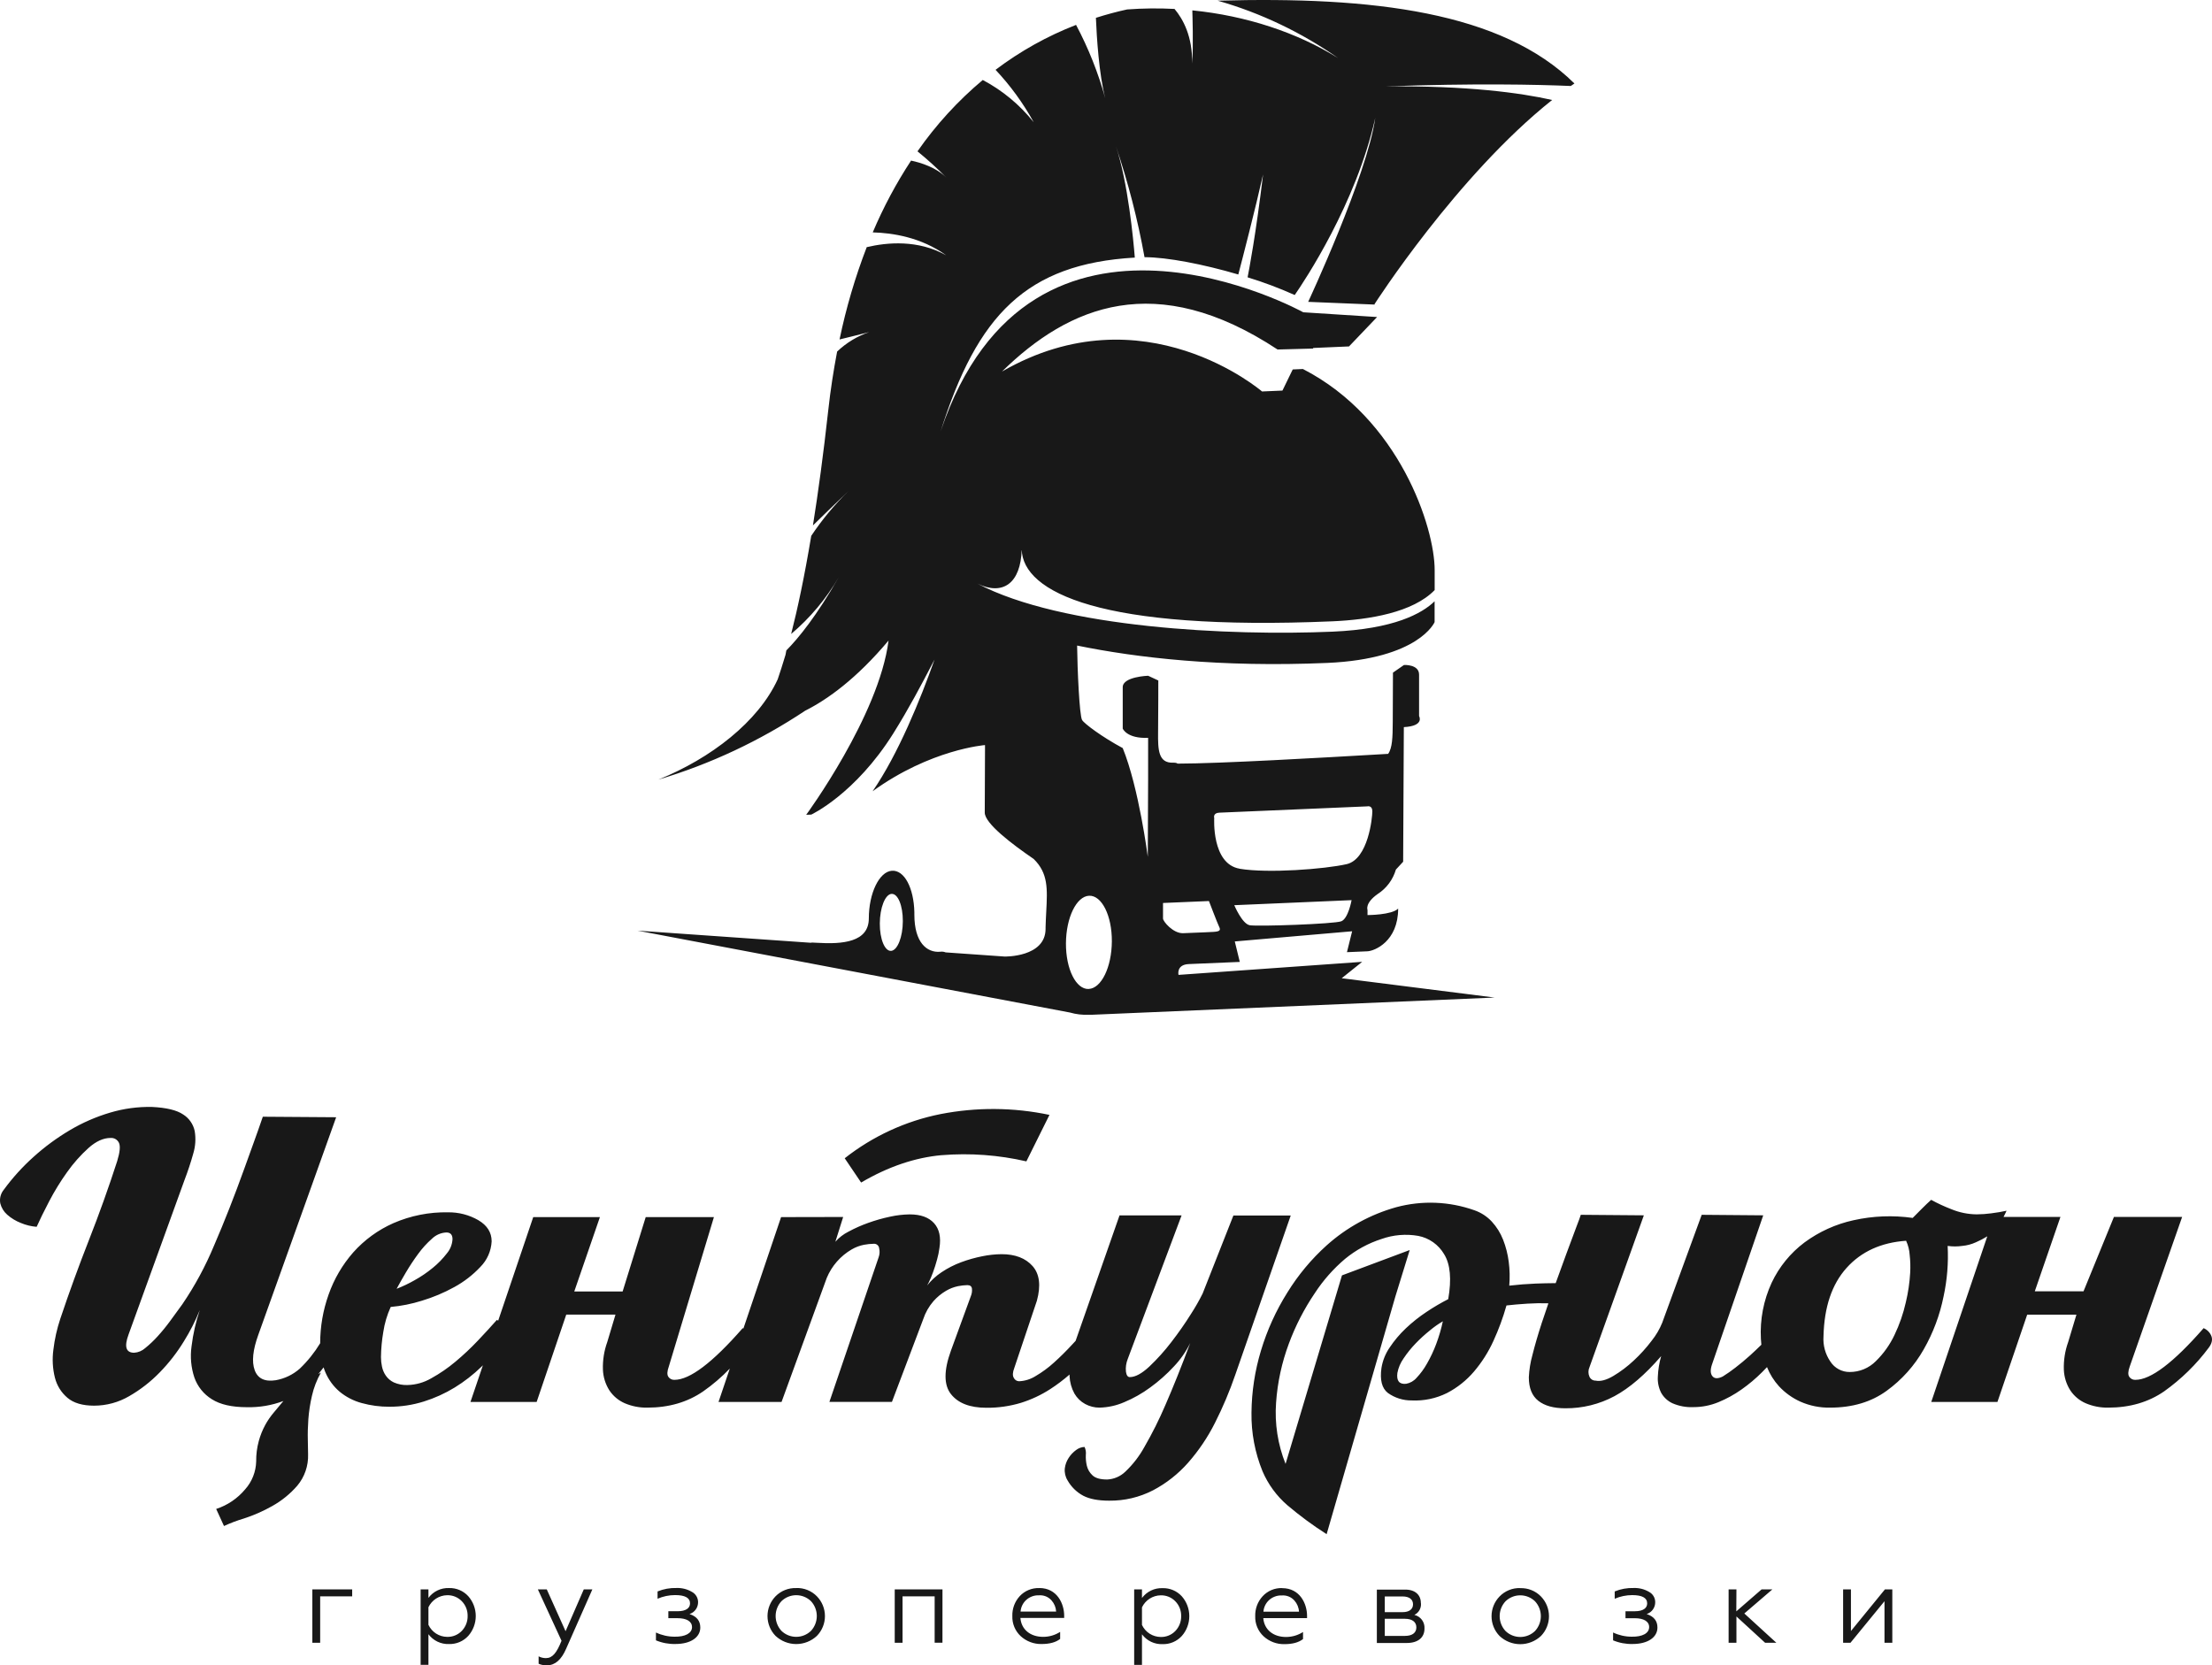 <svg width="170" height="128" viewBox="0 0 170 128" fill="none" xmlns="http://www.w3.org/2000/svg">
<path fill-rule="evenodd" clip-rule="evenodd" d="M169.751 103.586C168.789 104.878 167.631 106.01 166.321 106.943C165.112 107.777 163.679 108.194 162.024 108.194C161.429 108.205 160.838 108.09 160.29 107.856C159.808 107.646 159.397 107.301 159.107 106.862C158.805 106.386 158.635 105.838 158.614 105.274C158.59 104.551 158.703 103.83 158.948 103.15L159.581 101.047H155.797L153.51 107.757H148.424L152.731 95.026C152.451 95.202 152.157 95.356 151.852 95.486C151.522 95.637 151.168 95.731 150.807 95.764C150.434 95.817 150.056 95.817 149.684 95.764C149.752 97.069 149.646 98.378 149.369 99.655C149.082 101.078 148.57 102.445 147.851 103.705C147.139 104.965 146.164 106.055 144.994 106.902C143.811 107.762 142.366 108.192 140.659 108.194C139.873 108.21 139.093 108.054 138.372 107.737C137.746 107.456 137.183 107.051 136.716 106.547C136.326 106.116 136.016 105.619 135.801 105.079C135.679 105.203 135.561 105.33 135.437 105.455C134.944 105.951 134.408 106.402 133.835 106.804C133.282 107.194 132.687 107.521 132.061 107.777C131.454 108.027 130.805 108.155 130.149 108.155C129.595 108.181 129.042 108.079 128.533 107.858C128.167 107.687 127.864 107.406 127.666 107.053C127.474 106.673 127.385 106.248 127.41 105.823C127.432 105.285 127.518 104.751 127.666 104.234C126.43 105.663 125.234 106.689 124.08 107.311C122.916 107.934 121.615 108.255 120.295 108.244C119.402 108.244 118.712 108.052 118.225 107.669C117.738 107.285 117.495 106.682 117.496 105.859C117.524 105.281 117.616 104.708 117.772 104.151C117.957 103.41 118.193 102.596 118.481 101.71C118.645 101.207 118.82 100.705 119 100.176C118.475 100.158 117.935 100.166 117.38 100.202C116.762 100.242 116.228 100.288 115.778 100.341C115.515 101.272 115.18 102.182 114.777 103.062C114.39 103.916 113.886 104.711 113.279 105.424C112.701 106.102 111.998 106.661 111.209 107.071C110.367 107.49 109.433 107.686 108.496 107.641C107.84 107.649 107.198 107.447 106.663 107.065C106.203 106.707 106.039 106.065 106.171 105.139C106.263 104.576 106.478 104.04 106.802 103.57C107.159 103.035 107.575 102.542 108.043 102.1C108.539 101.63 109.075 101.205 109.645 100.829C110.177 100.472 110.73 100.147 111.301 99.856C111.568 98.321 111.463 97.169 110.986 96.401C110.774 96.038 110.486 95.724 110.143 95.481C109.8 95.238 109.409 95.072 108.996 94.993C108.052 94.828 107.081 94.91 106.177 95.231C105.155 95.559 104.204 96.077 103.374 96.759C102.475 97.52 101.691 98.408 101.047 99.395C100.231 100.601 99.562 101.9 99.056 103.267C98.511 104.727 98.179 106.258 98.071 107.813C97.953 109.417 98.203 111.027 98.8 112.519L103.135 98.028L108.341 96.081L107.238 99.655L101.956 117.921C100.902 117.248 99.895 116.505 98.94 115.696C98.113 114.983 97.459 114.089 97.028 113.082C96.446 111.653 96.157 110.12 96.181 108.576C96.196 106.96 96.442 105.355 96.91 103.81C97.383 102.236 98.066 100.733 98.94 99.343C99.769 97.999 100.785 96.78 101.956 95.724C103.495 94.343 105.331 93.338 107.32 92.785C109.295 92.257 111.383 92.34 113.311 93.023C113.822 93.199 114.282 93.499 114.651 93.895C115.023 94.301 115.317 94.772 115.518 95.285C115.733 95.834 115.879 96.407 115.952 96.992C116.031 97.598 116.045 98.21 115.992 98.818C116.676 98.739 117.353 98.686 118.023 98.659C118.523 98.639 119.038 98.629 119.56 98.625L120.385 96.357C120.674 95.563 120.923 94.893 121.134 94.346C121.345 93.799 121.463 93.475 121.489 93.373L126.336 93.413L122.157 105.087C122.105 105.202 122.078 105.327 122.078 105.454C122.078 105.58 122.105 105.705 122.157 105.821C122.199 105.911 122.265 105.988 122.349 106.041C122.433 106.094 122.531 106.12 122.63 106.118C122.997 106.197 123.45 106.078 123.99 105.76C124.556 105.422 125.084 105.022 125.565 104.57C126.07 104.102 126.531 103.591 126.945 103.041C127.276 102.626 127.546 102.165 127.746 101.672L130.782 93.373L135.511 93.413L131.568 104.89C131.435 105.292 131.448 105.589 131.609 105.782C131.769 105.975 132.032 105.982 132.397 105.802C132.731 105.594 133.053 105.369 133.363 105.127C133.743 104.836 134.124 104.518 134.506 104.174C134.802 103.906 135.087 103.635 135.367 103.359C135.351 103.208 135.337 103.055 135.331 102.903C135.252 101.421 135.536 99.942 136.158 98.595C136.735 97.372 137.601 96.308 138.681 95.498C139.803 94.671 141.085 94.089 142.445 93.791C143.94 93.457 145.482 93.397 146.998 93.612L147.707 92.898C147.974 92.63 148.211 92.405 148.416 92.222C148.912 92.495 149.426 92.733 149.954 92.936C150.579 93.197 151.248 93.333 151.924 93.338C152.293 93.335 152.662 93.309 153.028 93.26C153.448 93.208 153.842 93.141 154.211 93.059C154.139 93.224 154.059 93.381 153.979 93.536H158.352L156.381 99.253H160.126L162.463 93.536H167.705L163.68 105.026C163.546 105.398 163.533 105.662 163.64 105.821C163.691 105.898 163.762 105.961 163.845 106.003C163.928 106.044 164.02 106.063 164.112 106.058C165.295 106.058 167.043 104.734 169.355 102.086C169.491 102.142 169.615 102.226 169.718 102.332C169.822 102.437 169.902 102.563 169.955 102.702C170.055 102.974 169.987 103.269 169.751 103.586ZM109.897 102.257C109.508 102.567 109.139 102.903 108.794 103.263C108.451 103.618 108.141 104.004 107.867 104.415C107.631 104.747 107.47 105.126 107.394 105.527C107.315 106.136 107.539 106.414 108.065 106.362C108.376 106.306 108.659 106.145 108.866 105.905C109.177 105.576 109.446 105.209 109.667 104.813C109.944 104.331 110.181 103.826 110.376 103.305C110.59 102.736 110.761 102.152 110.888 101.557C110.539 101.763 110.206 101.997 109.895 102.257H109.897ZM146.766 96.46C146.743 96.081 146.649 95.711 146.49 95.368C144.572 95.502 143.047 96.197 141.917 97.453C140.786 98.709 140.195 100.463 140.142 102.714C140.094 103.404 140.282 104.091 140.675 104.66C140.835 104.907 141.055 105.108 141.313 105.247C141.571 105.386 141.86 105.457 142.153 105.455C142.526 105.457 142.896 105.384 143.241 105.242C143.586 105.099 143.9 104.889 144.163 104.624C144.76 104.041 145.248 103.355 145.603 102.599C145.985 101.801 146.276 100.961 146.47 100.097C146.648 99.354 146.76 98.596 146.804 97.833C146.83 97.375 146.817 96.915 146.766 96.46ZM72.369 88.788C70.319 88.973 68.256 89.674 66.18 90.893L64.919 89.027C67.073 87.331 69.594 86.168 72.279 85.632C75.047 85.091 77.895 85.111 80.655 85.693L78.881 89.266C76.748 88.774 74.551 88.613 72.369 88.79V88.788ZM64.8 93.54L64.2 95.446C64.481 95.125 64.821 94.862 65.201 94.672C65.689 94.408 66.196 94.182 66.719 93.996C67.266 93.799 67.826 93.64 68.395 93.519C68.893 93.408 69.402 93.348 69.912 93.341C70.754 93.341 71.377 93.566 71.785 94.016C72.192 94.467 72.33 95.102 72.199 95.923C72.161 96.218 72.102 96.509 72.021 96.795C71.929 97.14 71.824 97.471 71.707 97.789C71.609 98.059 71.497 98.324 71.372 98.583C71.324 98.68 71.284 98.752 71.254 98.804C71.567 98.41 71.94 98.067 72.359 97.789C72.833 97.471 73.342 97.211 73.877 97.014C74.403 96.82 74.943 96.667 75.493 96.558C75.979 96.458 76.474 96.405 76.971 96.399C78.021 96.399 78.816 96.704 79.356 97.312C79.895 97.921 80.006 98.808 79.69 99.973L77.956 105.135C77.822 105.479 77.809 105.737 77.916 105.909C77.953 105.985 78.009 106.049 78.08 106.094C78.151 106.14 78.232 106.165 78.316 106.166C78.771 106.147 79.213 106.009 79.598 105.764C80.099 105.47 80.569 105.124 80.999 104.733C81.472 104.309 81.945 103.84 82.419 103.325L82.665 103.06L86.039 93.419H90.809L86.67 104.457C86.547 104.766 86.499 105.1 86.532 105.43C86.572 105.708 86.671 105.847 86.828 105.847C87.249 105.847 87.748 105.579 88.326 105.042C88.94 104.46 89.507 103.829 90.022 103.156C90.573 102.441 91.073 101.727 91.52 101.012C91.852 100.501 92.155 99.97 92.427 99.424L94.791 93.427H99.197L94.94 105.658C94.506 106.923 93.985 108.157 93.382 109.35C92.826 110.461 92.13 111.495 91.311 112.427C90.548 113.293 89.633 114.013 88.612 114.55C87.57 115.087 86.413 115.359 85.242 115.345C84.401 115.345 83.738 115.219 83.252 114.966C82.749 114.698 82.332 114.291 82.051 113.794C81.876 113.516 81.8 113.188 81.834 112.861C81.87 112.574 81.972 112.298 82.131 112.057C82.282 111.821 82.475 111.617 82.701 111.453C82.888 111.308 83.116 111.225 83.352 111.216C83.442 111.408 83.476 111.621 83.45 111.831C83.437 112.112 83.463 112.393 83.528 112.666C83.597 112.949 83.749 113.204 83.963 113.4C84.186 113.612 84.56 113.718 85.086 113.718C85.611 113.696 86.11 113.481 86.488 113.114C87.067 112.565 87.559 111.928 87.945 111.228C88.557 110.171 89.103 109.077 89.582 107.952C90.159 106.629 90.79 105.054 91.474 103.226C91.147 103.891 90.722 104.501 90.212 105.036C89.661 105.631 89.054 106.17 88.398 106.645C87.778 107.102 87.106 107.482 86.396 107.777C85.797 108.037 85.155 108.178 84.504 108.194C84.118 108.196 83.739 108.1 83.4 107.916C83.056 107.73 82.77 107.451 82.573 107.112C82.346 106.697 82.218 106.235 82.199 105.762C82.199 105.726 82.199 105.686 82.199 105.65C81.73 106.06 81.232 106.436 80.709 106.774C80.011 107.225 79.255 107.578 78.463 107.826C77.6 108.086 76.702 108.214 75.801 108.204C74.54 108.204 73.633 107.853 73.082 107.152C72.531 106.451 72.53 105.34 73.08 103.82L74.618 99.611C74.692 99.429 74.719 99.231 74.696 99.036C74.669 98.864 74.551 98.778 74.342 98.778C74.104 98.784 73.866 98.81 73.633 98.857C73.306 98.924 72.993 99.045 72.706 99.215C72.345 99.427 72.019 99.695 71.741 100.009C71.389 100.415 71.121 100.888 70.952 101.398L68.549 107.751H63.743L67.528 96.632C67.607 96.416 67.621 96.181 67.568 95.957C67.56 95.857 67.514 95.763 67.439 95.697C67.365 95.63 67.267 95.595 67.167 95.599C66.909 95.603 66.652 95.629 66.398 95.677C66.066 95.742 65.746 95.863 65.453 96.035C64.596 96.534 63.924 97.301 63.541 98.219L60.065 107.757H55.221L56.088 105.193C55.465 105.842 54.781 106.428 54.044 106.943C52.834 107.777 51.402 108.194 49.747 108.194C49.152 108.205 48.561 108.09 48.013 107.856C47.531 107.646 47.12 107.301 46.83 106.862C46.528 106.386 46.358 105.838 46.337 105.274C46.312 104.551 46.426 103.83 46.671 103.15L47.302 101.045H43.518L41.243 107.757H36.157L37.112 104.942L37.01 105.042C36.381 105.653 35.686 106.193 34.94 106.651C34.198 107.104 33.404 107.464 32.575 107.723C31.72 107.991 30.829 108.127 29.934 108.125C29.212 108.13 28.493 108.034 27.797 107.842C27.177 107.675 26.599 107.378 26.103 106.969C25.622 106.561 25.244 106.044 25 105.461C24.95 105.346 24.91 105.221 24.87 105.099L24.838 105.143C24.719 105.301 24.594 105.46 24.463 105.619L24.664 105.501C24.347 106.059 24.114 106.662 23.973 107.289C23.834 107.884 23.742 108.489 23.697 109.098C23.657 109.667 23.643 110.19 23.657 110.667C23.67 111.144 23.677 111.515 23.677 111.779C23.708 112.659 23.413 113.519 22.849 114.192C22.301 114.824 21.647 115.355 20.917 115.761C20.228 116.151 19.502 116.47 18.749 116.714C18.224 116.87 17.712 117.063 17.215 117.293L16.614 115.982C17.483 115.699 18.254 115.176 18.841 114.474C19.368 113.883 19.668 113.123 19.688 112.33C19.682 111.8 19.749 111.273 19.888 110.762C20.005 110.334 20.17 109.921 20.381 109.531C20.57 109.184 20.795 108.858 21.051 108.558C21.301 108.265 21.544 107.974 21.78 107.685C20.885 108.022 19.933 108.183 18.977 108.161C17.821 108.161 16.921 107.956 16.278 107.546C15.654 107.161 15.181 106.572 14.938 105.879C14.681 105.106 14.607 104.283 14.722 103.476C14.837 102.53 15.049 101.599 15.353 100.697C15.016 101.532 14.608 102.336 14.131 103.1C13.605 103.961 12.984 104.761 12.279 105.483C11.586 106.198 10.797 106.813 9.934 107.309C9.115 107.789 8.184 108.042 7.235 108.043C6.342 108.043 5.659 107.842 5.185 107.439C4.709 107.038 4.372 106.496 4.22 105.891C4.045 105.19 4.005 104.463 4.102 103.747C4.197 102.937 4.376 102.138 4.634 101.364C5.318 99.326 6.052 97.308 6.837 95.309C7.622 93.31 8.345 91.291 9.005 89.252C9.215 88.564 9.261 88.095 9.144 87.844C9.087 87.722 8.994 87.62 8.878 87.552C8.761 87.485 8.627 87.455 8.493 87.466C7.941 87.466 7.376 87.725 6.797 88.241C6.186 88.794 5.637 89.413 5.161 90.087C4.649 90.801 4.188 91.551 3.781 92.331C3.374 93.113 3.052 93.767 2.816 94.296C2.396 94.263 1.985 94.163 1.597 93.998C1.215 93.849 0.861 93.634 0.553 93.363C0.291 93.134 0.105 92.829 0.021 92.49C-0.013 92.305 -0.006 92.115 0.042 91.933C0.09 91.751 0.177 91.582 0.297 91.438C0.97 90.52 1.737 89.675 2.584 88.916C3.44 88.144 4.371 87.459 5.363 86.871C6.335 86.294 7.374 85.841 8.457 85.52C9.505 85.207 10.595 85.059 11.688 85.083C12.792 85.137 13.587 85.329 14.073 85.659C14.299 85.8 14.493 85.984 14.646 86.203C14.799 86.42 14.906 86.667 14.962 86.927C15.063 87.518 15.022 88.124 14.844 88.695C14.66 89.357 14.436 90.032 14.173 90.72L9.876 102.585C9.535 103.511 9.679 103.975 10.311 103.975C10.625 103.955 10.923 103.829 11.158 103.619C11.496 103.346 11.812 103.048 12.103 102.726C12.454 102.342 12.782 101.939 13.088 101.519L14.011 100.252C14.978 98.831 15.797 97.314 16.456 95.725C17.245 93.9 18.02 91.927 18.781 89.809C19.017 89.148 19.253 88.493 19.49 87.844C19.726 87.196 19.962 86.525 20.198 85.834L25.835 85.874L24.259 90.282L19.854 102.591C19.43 103.759 19.336 104.666 19.574 105.314C19.811 105.961 20.35 106.219 21.19 106.088C21.877 105.967 22.518 105.658 23.042 105.195C23.646 104.616 24.171 103.961 24.606 103.245C24.607 101.967 24.827 100.7 25.256 99.498C25.674 98.308 26.317 97.209 27.148 96.262C28.005 95.302 29.055 94.536 30.23 94.016C31.556 93.438 32.99 93.154 34.435 93.182C35.25 93.171 36.052 93.379 36.76 93.785C37.443 94.187 37.785 94.73 37.785 95.414C37.747 96.154 37.439 96.854 36.918 97.379C36.337 97.998 35.661 98.521 34.916 98.927C34.121 99.366 33.282 99.719 32.413 99.979C31.637 100.223 30.838 100.383 30.028 100.455C29.748 101.067 29.556 101.716 29.457 102.382C29.347 103.018 29.287 103.662 29.279 104.308C29.279 104.555 29.306 104.801 29.357 105.042C29.409 105.292 29.509 105.529 29.654 105.738C29.809 105.96 30.02 106.138 30.264 106.255C30.599 106.403 30.964 106.472 31.329 106.456C31.968 106.439 32.592 106.262 33.144 105.939C33.801 105.577 34.421 105.151 34.996 104.668C35.605 104.16 36.184 103.616 36.73 103.039C37.281 102.458 37.767 101.928 38.187 101.451C38.222 101.468 38.255 101.487 38.288 101.507L40.981 93.55H46.105L44.134 99.267H47.851L49.625 93.55H54.867L51.403 105.026C51.269 105.398 51.256 105.662 51.363 105.821C51.414 105.898 51.484 105.961 51.568 106.003C51.65 106.044 51.743 106.063 51.835 106.058C53.018 106.058 54.766 104.734 57.078 102.086C57.097 102.086 57.111 102.106 57.132 102.116L60.029 93.55L64.8 93.54ZM31.858 98.404C32.353 98.13 32.822 97.811 33.26 97.451C33.663 97.124 34.027 96.751 34.343 96.339C34.603 96.032 34.755 95.649 34.777 95.247C34.777 94.904 34.62 94.731 34.305 94.73C33.892 94.749 33.499 94.918 33.202 95.207C32.804 95.556 32.447 95.95 32.136 96.379C31.797 96.839 31.482 97.316 31.191 97.809C30.902 98.299 30.665 98.716 30.482 99.06C30.956 98.875 31.416 98.656 31.858 98.404ZM27.066 122.699H24.606V126.266H24.005V122.164H27.066V122.699ZM32.927 122.817C33.11 122.572 33.349 122.374 33.625 122.243C33.901 122.111 34.204 122.049 34.509 122.061C34.786 122.053 35.062 122.105 35.317 122.213C35.572 122.321 35.802 122.483 35.989 122.689C36.359 123.109 36.564 123.651 36.564 124.213C36.564 124.774 36.359 125.317 35.989 125.737C35.802 125.943 35.572 126.105 35.317 126.213C35.062 126.321 34.786 126.373 34.509 126.365C34.204 126.377 33.901 126.315 33.625 126.183C33.349 126.051 33.11 125.854 32.927 125.609V127.961H32.327V122.164H32.927V122.817ZM32.927 124.889C33.056 125.163 33.259 125.396 33.513 125.56C33.768 125.723 34.063 125.811 34.365 125.814C34.574 125.82 34.782 125.782 34.975 125.703C35.169 125.624 35.344 125.506 35.49 125.355C35.636 125.203 35.751 125.024 35.828 124.827C35.905 124.63 35.943 124.42 35.939 124.209C35.943 123.999 35.906 123.79 35.829 123.594C35.752 123.399 35.637 123.221 35.49 123.071C35.344 122.92 35.169 122.802 34.975 122.723C34.782 122.644 34.574 122.606 34.365 122.612C34.063 122.617 33.769 122.706 33.515 122.869C33.261 123.032 33.057 123.264 32.927 123.537V124.889ZM42.02 122.162L43.466 125.379L44.867 122.162H45.526L43.51 126.725C43.145 127.573 42.655 127.998 42.046 127.998C41.823 128.011 41.6 127.97 41.395 127.879V127.31C41.567 127.401 41.759 127.448 41.954 127.447C42.46 127.447 42.783 127.044 43.155 126.113L41.337 122.164L42.02 122.162ZM53.183 125.058C53.183 124.615 52.752 124.378 52.076 124.378H51.365V123.843H52.076C52.726 123.843 53.031 123.598 53.031 123.24C53.031 122.815 52.65 122.602 51.881 122.602C51.419 122.603 50.961 122.698 50.536 122.882V122.321C51 122.132 51.499 122.042 52 122.057C52.411 122.043 52.819 122.146 53.175 122.355C53.317 122.43 53.435 122.542 53.519 122.679C53.602 122.817 53.648 122.974 53.65 123.135C53.654 123.34 53.592 123.541 53.473 123.708C53.355 123.874 53.185 123.998 52.991 124.06C53.541 124.239 53.82 124.579 53.82 125.096C53.82 125.852 53.075 126.361 51.917 126.361C51.401 126.375 50.888 126.28 50.412 126.081V125.478C50.859 125.69 51.347 125.8 51.841 125.8C52.656 125.816 53.185 125.538 53.185 125.06L53.183 125.058ZM61.192 122.059C61.487 122.049 61.78 122.1 62.054 122.21C62.328 122.32 62.576 122.485 62.782 122.697C63.178 123.103 63.4 123.649 63.4 124.217C63.4 124.785 63.178 125.331 62.782 125.737C62.35 126.141 61.782 126.366 61.192 126.366C60.602 126.366 60.034 126.141 59.602 125.737C59.207 125.331 58.985 124.785 58.985 124.217C58.985 123.649 59.207 123.103 59.602 122.697C59.808 122.487 60.055 122.323 60.327 122.214C60.6 122.105 60.891 122.053 61.184 122.063L61.192 122.059ZM60.059 125.353C60.363 125.648 60.77 125.812 61.192 125.812C61.615 125.812 62.021 125.648 62.326 125.353C62.614 125.043 62.774 124.635 62.774 124.211C62.774 123.787 62.614 123.379 62.326 123.069C62.021 122.774 61.615 122.61 61.192 122.61C60.77 122.61 60.363 122.774 60.059 123.069C59.771 123.379 59.61 123.787 59.61 124.211C59.61 124.635 59.771 125.043 60.059 125.353ZM72.431 126.262H71.831V122.699H69.364V126.266H68.763V122.164H72.433L72.431 126.262ZM79.874 122.059C81.244 122.059 81.786 123.266 81.786 124.191V124.36H78.422C78.49 125.243 79.183 125.812 80.165 125.812C80.629 125.814 81.085 125.682 81.476 125.43V125.973C81.138 126.236 80.665 126.363 80.046 126.363C79.455 126.376 78.881 126.16 78.444 125.759C78.233 125.563 78.066 125.323 77.955 125.057C77.844 124.79 77.792 124.502 77.802 124.213C77.784 123.645 77.991 123.093 78.376 122.677C78.567 122.474 78.799 122.314 79.056 122.209C79.314 122.103 79.59 122.053 79.868 122.063L79.874 122.059ZM81.168 123.869C81.15 123.551 81.025 123.248 80.813 123.01C80.694 122.875 80.544 122.769 80.377 122.701C80.21 122.634 80.03 122.606 79.85 122.62C79.667 122.612 79.484 122.641 79.312 122.706C79.14 122.77 78.983 122.868 78.849 122.994C78.608 123.224 78.46 123.536 78.434 123.869H81.168ZM87.765 122.825C87.948 122.58 88.188 122.382 88.463 122.251C88.739 122.119 89.042 122.057 89.347 122.069C89.624 122.061 89.9 122.113 90.155 122.221C90.41 122.329 90.64 122.491 90.827 122.697C91.197 123.117 91.402 123.659 91.402 124.221C91.402 124.783 91.197 125.325 90.827 125.745C90.64 125.951 90.41 126.113 90.155 126.221C89.9 126.329 89.624 126.381 89.347 126.373C89.042 126.385 88.739 126.323 88.463 126.191C88.188 126.059 87.948 125.862 87.765 125.617V127.969H87.165V122.164H87.765V122.825ZM87.765 124.897C87.894 125.171 88.097 125.404 88.351 125.568C88.606 125.731 88.901 125.819 89.203 125.822C89.412 125.828 89.62 125.79 89.814 125.711C90.007 125.632 90.183 125.514 90.328 125.363C90.474 125.211 90.589 125.032 90.666 124.835C90.743 124.638 90.781 124.428 90.777 124.217C90.781 124.007 90.744 123.798 90.667 123.602C90.59 123.407 90.475 123.229 90.328 123.079C90.183 122.928 90.007 122.81 89.814 122.731C89.62 122.652 89.412 122.614 89.203 122.62C88.901 122.625 88.607 122.714 88.353 122.877C88.099 123.041 87.895 123.272 87.765 123.545V124.897ZM98.54 122.069C99.909 122.069 100.452 123.276 100.452 124.201V124.37H97.088C97.156 125.253 97.849 125.822 98.83 125.822C99.295 125.824 99.751 125.692 100.142 125.44V125.983C99.803 126.246 99.331 126.373 98.712 126.373C98.121 126.387 97.547 126.17 97.11 125.769C96.899 125.573 96.732 125.334 96.621 125.067C96.51 124.8 96.458 124.512 96.468 124.223C96.45 123.655 96.657 123.103 97.042 122.687C97.232 122.482 97.464 122.321 97.721 122.213C97.978 122.106 98.255 122.055 98.534 122.063L98.54 122.069ZM99.833 123.879C99.816 123.561 99.691 123.258 99.479 123.02C99.359 122.885 99.21 122.779 99.042 122.711C98.875 122.643 98.694 122.616 98.514 122.63C98.331 122.622 98.148 122.651 97.976 122.716C97.804 122.78 97.646 122.878 97.513 123.004C97.272 123.234 97.124 123.546 97.098 123.879H99.833ZM109.204 123.226C109.222 123.41 109.183 123.595 109.093 123.756C109.002 123.918 108.864 124.047 108.698 124.126C108.932 124.179 109.139 124.315 109.282 124.508C109.425 124.701 109.494 124.94 109.477 125.18C109.477 125.86 108.986 126.284 108.115 126.284H105.816V122.182H107.965C108.75 122.164 109.198 122.588 109.198 123.209L109.204 123.226ZM106.425 125.739H107.981C108.532 125.739 108.852 125.502 108.852 125.086C108.852 124.669 108.532 124.424 107.981 124.424H106.425V125.739ZM106.425 122.707V123.913H107.795C108.301 123.913 108.596 123.692 108.596 123.31C108.596 122.928 108.299 122.707 107.795 122.707H106.425ZM116.837 122.069C117.132 122.059 117.425 122.11 117.699 122.22C117.973 122.33 118.221 122.495 118.427 122.707C118.823 123.113 119.045 123.659 119.045 124.227C119.045 124.795 118.823 125.341 118.427 125.747C117.995 126.151 117.427 126.376 116.837 126.376C116.247 126.376 115.679 126.151 115.247 125.747C114.852 125.341 114.63 124.795 114.63 124.227C114.63 123.659 114.852 123.113 115.247 122.707C115.453 122.495 115.7 122.328 115.974 122.217C116.247 122.106 116.541 122.054 116.835 122.063L116.837 122.069ZM115.704 125.363C116.008 125.658 116.415 125.822 116.837 125.822C117.26 125.822 117.666 125.658 117.971 125.363C118.259 125.053 118.419 124.645 118.419 124.221C118.419 123.797 118.259 123.389 117.971 123.079C117.666 122.784 117.26 122.62 116.837 122.62C116.415 122.62 116.008 122.784 115.704 123.079C115.416 123.389 115.255 123.797 115.255 124.221C115.255 124.645 115.416 125.053 115.704 125.363ZM126.743 125.06C126.743 124.617 126.312 124.38 125.636 124.38H124.925V123.845H125.636C126.286 123.845 126.591 123.6 126.591 123.242C126.591 122.817 126.21 122.604 125.441 122.604C124.979 122.605 124.521 122.7 124.096 122.884V122.321C124.56 122.132 125.059 122.042 125.559 122.057C125.971 122.043 126.379 122.146 126.735 122.355C126.876 122.43 126.995 122.542 127.079 122.679C127.162 122.817 127.207 122.974 127.209 123.135C127.214 123.34 127.152 123.541 127.033 123.708C126.914 123.874 126.745 123.998 126.551 124.06C127.101 124.239 127.38 124.579 127.38 125.096C127.38 125.852 126.635 126.361 125.477 126.361C124.961 126.375 124.448 126.28 123.972 126.081V125.478C124.418 125.69 124.907 125.8 125.401 125.8C126.224 125.816 126.743 125.538 126.743 125.06ZM133.441 123.853L135.385 122.164H136.214L134.057 124.016L136.518 126.266H135.653L133.451 124.245V126.266H132.85V122.164H133.451L133.441 123.853ZM142.251 125.365L144.864 122.164H145.431V126.266H144.83V123.073L142.217 126.266H141.65V122.164H142.251V125.365Z" fill="#181818"/>
<path fill-rule="evenodd" clip-rule="evenodd" d="M83.655 77.996H83.934L84.288 77.981L114.866 76.674L103.114 75.189L104.688 73.929L90.572 74.932C90.572 74.932 90.386 74.144 91.361 74.101L95.282 73.935L94.898 72.362L103.916 71.58L103.518 73.186L105.087 73.119C105.639 73.096 107.453 72.362 107.453 69.837C106.965 70.334 105.098 70.334 105.098 70.334V69.936C105.098 69.936 104.875 69.422 105.887 68.711C106.559 68.276 107.054 67.61 107.28 66.836L107.837 66.234L107.89 55.888C109.51 55.803 109.061 55.04 109.061 55.04V51.858C109.066 51.047 107.901 51.112 107.901 51.112L107.054 51.7L107.038 55.512C107.032 56.67 107.007 57.492 106.684 57.943L105.685 58.001C101.816 58.225 93.718 58.694 90.497 58.694C90.447 58.644 90.355 58.621 90.168 58.621C89.026 58.669 88.987 57.647 89.003 56.283C89.02 54.919 89.02 52.304 89.02 52.304L88.237 51.94C88.237 51.94 86.286 52.005 86.286 52.818V56.001C86.286 56.001 86.596 56.783 88.237 56.712V58.373V59.886L88.212 65.861C88.212 65.861 87.532 60.567 86.286 57.5C84.714 56.656 83.324 55.622 83.162 55.34C82.956 54.984 82.8 51.423 82.78 49.619C87.376 50.559 93.78 51.307 102.01 50.954C109.066 50.641 110.254 47.817 110.254 47.817V46.216C109.281 47.162 107.127 48.348 102.406 48.551C94.572 48.887 81.624 48.286 75.119 44.86C77.079 45.809 78.451 44.832 78.522 42.23C78.604 45.522 84.577 48.518 102.408 47.755C105.243 47.633 108.587 47.077 110.259 45.355V43.838C110.273 40.577 107.564 32.181 100.134 28.363L99.351 28.397L98.56 30.021L96.991 30.089C96.991 30.089 87.911 22.258 77.006 28.558C82.162 23.506 88.839 20.702 98.186 26.864C99.237 26.839 100.143 26.813 100.909 26.791L100.931 26.745L103.677 26.627L105.834 24.368L100.162 24.003C100.162 24.003 79.26 12.44 72.293 33.15C75.102 24.224 78.876 20.282 87.214 19.799C87.11 18.465 86.685 14.01 85.761 11.236C86.702 14.021 87.438 16.872 87.961 19.768C89.7 19.768 92.49 20.31 95.168 21.098C95.472 19.94 96.478 16.052 97.072 13.408C96.517 18.031 95.987 20.79 95.882 21.315C97.116 21.693 98.326 22.148 99.504 22.676C100.254 21.592 104.223 15.645 105.694 9.062C105.07 13.473 100.538 23.201 100.538 23.201L105.647 23.41L105.633 23.382C105.633 23.382 111.962 13.507 119.289 7.684C116.822 7.131 112.765 6.577 106.486 6.642C113.28 6.394 118.118 6.498 120.721 6.609L121 6.417C115.426 0.904 105.491 -0.282 93.585 0.052C96.891 0.995 100.019 2.488 102.843 4.468C99.68 2.491 95.756 1.207 91.637 0.797V0.907C91.637 0.907 91.729 3.629 91.62 4.886C91.659 2.81 90.924 1.466 90.266 0.687C89.052 0.623 87.835 0.636 86.623 0.726C85.815 0.902 85.015 1.119 84.224 1.37C84.285 2.847 84.463 5.736 84.946 7.56C84.404 5.6 83.651 3.706 82.699 1.913C80.49 2.77 78.408 3.932 76.512 5.366C77.653 6.579 78.638 7.933 79.444 9.396C78.373 8.052 77.04 6.947 75.529 6.148C73.624 7.743 71.938 9.587 70.512 11.632C71.291 12.266 72.036 12.943 72.742 13.66C71.953 12.872 70.791 12.508 70.019 12.344C68.874 14.088 67.888 15.935 67.073 17.862C68.584 17.901 70.794 18.234 72.717 19.624C70.551 18.407 68.174 18.627 66.611 18.997C65.723 21.299 65.025 23.672 64.523 26.09L64.537 26.087C65.095 25.952 65.827 25.775 66.794 25.526C65.879 25.84 65.04 26.351 64.336 27.022C64.061 28.468 63.826 29.968 63.654 31.54C63.277 34.94 62.879 37.866 62.477 40.385C63.18 39.696 64.069 38.834 65.209 37.744C64.137 38.786 63.178 39.94 62.347 41.187C61.825 44.321 61.299 46.789 60.803 48.729C62.257 47.5 63.493 46.027 64.456 44.375C62.762 47.328 61.393 49.026 60.432 49.994C60.419 50.082 60.401 50.172 60.383 50.261L60.368 50.336C60.154 51.047 59.954 51.673 59.769 52.214C58.269 55.478 54.644 58.288 50.597 59.923C54.594 58.73 58.395 56.946 61.878 54.628C63.612 53.753 65.822 52.169 68.288 49.235C67.558 55.004 61.959 62.628 61.959 62.628L62.352 62.611C62.352 62.611 65.73 61.035 68.651 56.376C69.865 54.437 70.813 52.624 71.606 51.107L71.822 50.694C70.741 53.758 69.013 57.994 67.062 60.818C71.521 57.587 75.701 57.268 75.701 57.268V57.684L75.682 62.456C75.679 63.292 77.769 64.876 79.442 66.022C80.563 67.117 80.5 68.315 80.407 70.083C80.388 70.45 80.367 70.843 80.356 71.263C80.353 71.309 80.353 71.354 80.356 71.399C80.347 73.588 77.212 73.522 77.212 73.522L72.678 73.203C72.546 73.15 72.403 73.132 72.262 73.153C71.237 73.243 70.272 72.452 70.272 70.303V70.109C70.228 68.256 69.506 66.855 68.539 66.929C67.572 67.002 66.772 68.651 66.772 70.6C66.764 72.416 64.763 72.591 62.762 72.464C62.453 72.441 62.324 72.444 62.324 72.464L49 71.532L82.231 77.826C82.694 77.96 83.175 78.017 83.655 77.996ZM103.493 66.421C101.829 66.802 97.437 67.141 95.26 66.773L95.274 66.771C93.097 66.404 93.318 62.879 93.318 62.879C93.318 62.879 93.192 62.487 93.71 62.464L105.078 61.979C105.078 61.979 105.469 61.877 105.469 62.36C105.469 62.843 105.156 66.039 103.493 66.421ZM96.026 71.114C96.612 71.227 102.545 71.021 103.083 70.812C103.621 70.603 103.874 69.188 103.874 69.188L94.859 69.575C94.859 69.575 95.455 71.001 96.038 71.114H96.026ZM91.795 71.692C91.499 71.704 91.204 71.715 90.94 71.727C90.16 71.763 89.377 70.814 89.382 70.6V69.405L92.911 69.256C92.911 69.256 93.56 70.956 93.685 71.21C93.811 71.464 93.805 71.591 93.293 71.625C92.953 71.647 92.374 71.67 91.795 71.692ZM83.669 76.013C84.645 75.971 85.439 74.333 85.45 72.356C85.461 70.38 84.675 68.809 83.703 68.849C82.73 68.889 81.933 70.529 81.922 72.506C81.911 74.483 82.697 76.058 83.669 76.016V76.013ZM67.617 70.981C67.622 69.772 68.023 68.753 68.511 68.705V68.708C69.002 68.66 69.392 69.6 69.386 70.809C69.381 72.017 68.979 73.037 68.492 73.085C68.004 73.133 67.611 72.19 67.617 70.981Z" fill="#181818"/>
</svg>
